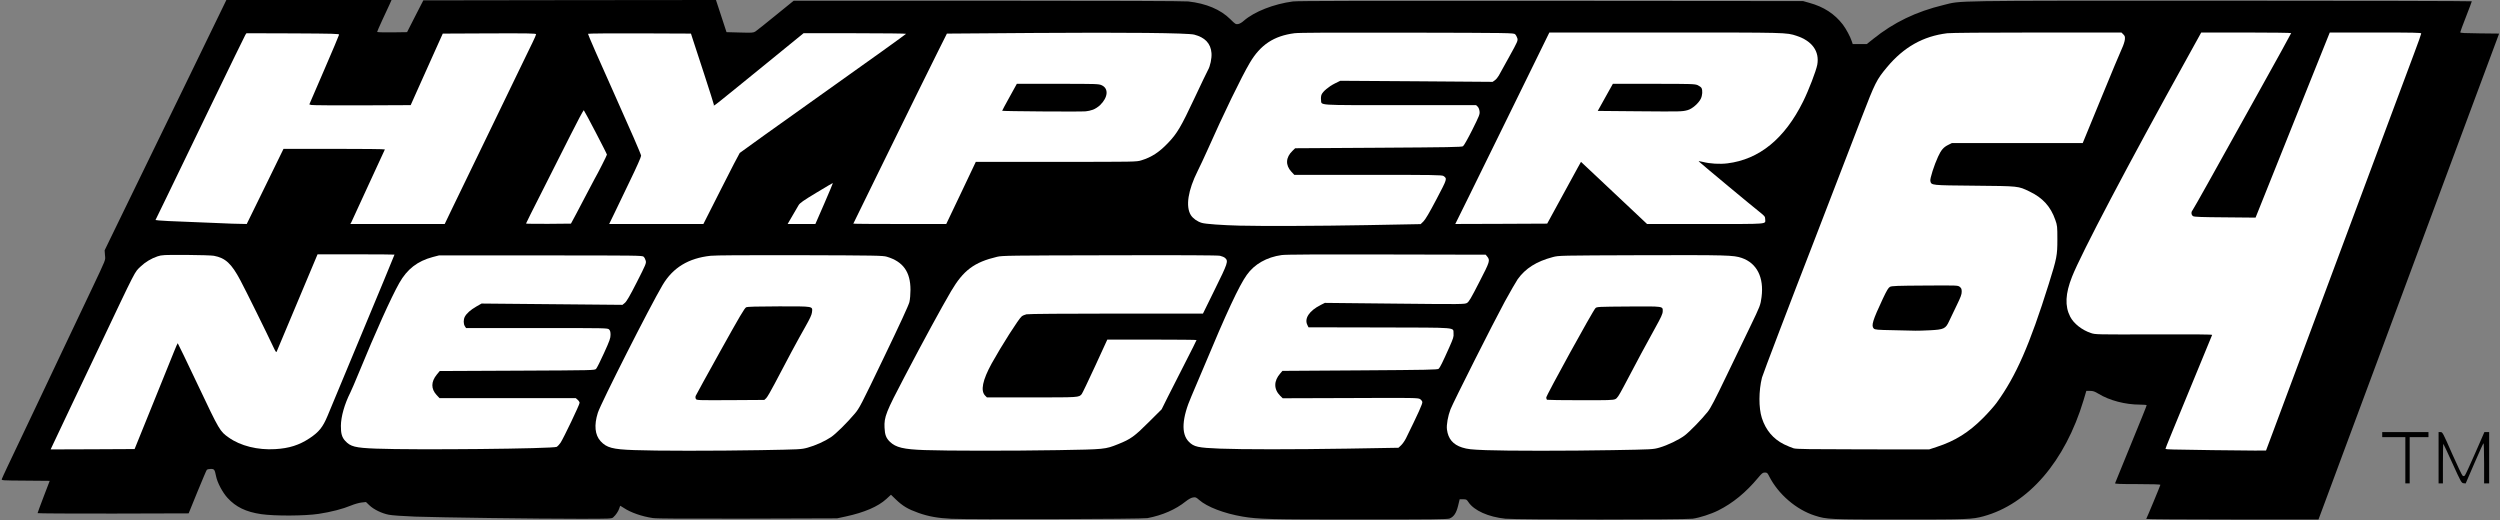 <?xml version="1.0" encoding="utf-8"?>
<!DOCTYPE svg PUBLIC "-//W3C//DTD SVG 20010904//EN" "http://www.w3.org/TR/2001/REC-SVG-20010904/DTD/svg10.dtd">
<svg version="1.0" xmlns="http://www.w3.org/2000/svg" width="3460px" height="720px" viewBox="0 0 3460 720" preserveAspectRatio="xMidYMid meet">
 <rect x="0" y="0" width="3460" height="720" fill="#808080" stroke="none"/>
 <g fill="#000000">
  <path d="M1317 718 c-18.4 -0.8 -31.9 -3.2 -45.7 -8.1 -14.9 -5.3 -22.1 -9.6 -32 -19.2 l-6.2 -6 -6.4 5.9 c-11.5 10.5 -30.3 18.6 -56.1 24.2 l-12.1 2.6 -123.5 0.4 c-88.5 0.2 -125.7 0 -131.4 -0.8 -15.1 -2.2 -30.9 -7.7 -40.2 -14 -2.5 -1.6 -4.7 -3 -4.9 -3 -0.2 0 -0.9 1.7 -1.5 3.8 -1.3 3.9 -4.6 8.9 -8.3 12.2 -2 1.9 -3.7 2 -46.6 2 -60.8 0 -192.2 -1.8 -227.5 -3 -17.6 -0.7 -32 -1.7 -36.5 -2.6 -9.8 -1.9 -21 -7.4 -26.9 -13.1 l-4.7 -4.5 -6.2 0.7 c-3.5 0.4 -9.8 2.2 -14.4 4.1 -11.2 4.7 -27.7 9 -44.9 11.6 -19.3 2.9 -60.8 3.1 -79.4 0.4 -21.2 -3.1 -35.2 -9.9 -46.7 -22.5 -6.9 -7.5 -14.2 -21.3 -15.9 -30.1 -1.9 -9.3 -2.4 -10 -7.4 -10 -2.4 0 -4.8 0.6 -5.4 1.3 -0.6 0.6 -6.4 14.5 -13.1 30.7 l-12 29.5 -104.5 0.3 c-57.5 0.1 -104.6 -0.2 -104.6 -0.6 0 -0.5 3.8 -10.7 8.4 -22.8 l8.4 -21.9 -33.5 -0.3 c-33 -0.2 -33.4 -0.3 -32.8 -2.2 0.4 -1.1 3.9 -8.9 7.9 -17.3 7 -14.6 22.3 -46.8 43.1 -90.7 5.4 -11.3 19.9 -41.9 32.2 -68 12.4 -26.1 24.7 -52 27.3 -57.5 2.6 -5.5 8.6 -18.1 13.3 -28 21.5 -45.5 19.6 -40.7 19 -48.3 l-0.5 -6.7 7.5 -15.5 c4.1 -8.5 12.7 -26.3 19.2 -39.5 10.4 -21.3 22.5 -46.1 55 -113 5.1 -10.4 14.1 -28.9 20 -41 5.9 -12.1 14 -28.7 18 -37 4 -8.2 13 -26.7 19.9 -41 7 -14.3 16.4 -33.5 20.8 -42.8 l8.1 -16.7 114.3 0 114.3 0 -2.8 6.3 c-1.6 3.4 -6.1 13.1 -10 21.5 -3.9 8.5 -7.1 15.8 -7.1 16.3 0 0.6 8.5 0.8 20.7 0.7 l20.7 -0.3 11.2 -22 11.3 -22 202.5 -0.3 202.5 -0.2 7.3 22.2 7.3 22.3 18.5 0.5 c17.3 0.5 18.7 0.4 21.6 -1.5 1.7 -1.1 14.3 -11.1 28 -22.3 l24.9 -20.2 268.5 0 c174.4 0 271.7 0.4 277.5 1 25 2.8 44.8 11.2 58.3 24.6 6.8 6.8 7.5 7.2 10.8 6.7 2 -0.3 5.3 -2.2 7.9 -4.6 14.5 -12.6 41.4 -23.2 68 -26.7 6.7 -0.8 96.5 -1 357.5 -0.8 l348.5 0.3 8.5 2.4 c20.1 5.5 35.1 15.3 46.5 30.1 4.4 5.8 10.4 16.9 12.4 23.2 l1.3 3.8 9.7 0 9.7 0 8.8 -7 c28.6 -23 59.5 -37.9 97.6 -47.1 25.6 -6.2 1.3 -5.9 382.3 -5.9 191.8 0 348.7 0.4 348.7 0.8 0 0.5 -3.6 10 -8 21.3 -4.4 11.2 -8 21 -8 21.6 0 1 6.4 1.3 26.9 1.5 l26.9 0.3 -16.2 43.5 c-9 23.9 -20.4 54.8 -25.5 68.5 -37.7 101.4 -60.4 162.3 -80.1 215.5 -12.6 33.8 -33 89 -45.5 122.5 -12.5 33.6 -32 86.2 -43.5 117 -11.4 30.8 -24.9 67.1 -30 80.8 l-9.2 24.7 -119.5 0 c-65.7 0 -119.2 -0.4 -118.9 -0.8 1.1 -1.8 19.6 -46.3 19.6 -47.2 0 -0.6 -11.6 -1 -31.6 -1 -24.9 0 -31.5 -0.3 -31.1 -1.2 0.2 -0.7 7 -17.3 15 -36.8 23.1 -56.4 28.7 -70.3 28.7 -71.2 0 -0.4 -4.2 -0.8 -9.2 -0.8 -20.4 0 -42.1 -5.7 -57.4 -15 -5.5 -3.3 -7.5 -4 -11.8 -4 l-5.1 0 -3.8 12.8 c-25.5 84.8 -76.5 143.9 -138.7 160.8 -15.7 4.2 -20.3 4.4 -115.3 4.4 -98.6 0 -101.3 -0.1 -117.9 -5.4 -25.8 -8.2 -50.7 -29.7 -63.2 -54.3 -2.4 -4.8 -2.9 -5.3 -6 -5.3 -2.9 0 -4.1 0.9 -9.4 7.3 -16.9 20.3 -35 35.1 -55 45.1 -10.1 5.1 -26.1 10.2 -35.5 11.5 -11 1.5 -244.4 1.5 -259.2 0 -23.6 -2.4 -43.4 -11.3 -51.2 -23 -2.4 -3.6 -2.9 -3.9 -7.3 -3.9 l-4.8 0 -2.2 9.1 c-2.5 10.1 -5.9 15.1 -11.7 17.5 -2.7 1.2 -24.9 1.4 -124.5 1.4 -124.4 0 -140.6 -0.4 -161.8 -4 -25.9 -4.4 -49.4 -13.4 -60.5 -23.2 -4.1 -3.6 -4.8 -3.9 -8.4 -3.3 -2.6 0.4 -6.1 2.4 -10.1 5.5 -13.8 11.1 -32 19.1 -52.9 23.1 -6.7 1.3 -245.4 2.1 -271.1 0.9z"/>
  <path d="M3329 637 l0 -32 -16 0 -16 0 0 -3.5 0 -3.5 32 0 32 0 0 3.5 0 3.5 -13 0 -13 0 0 32 0 32 -3 0 -3 0 0 -32z"/>
  <path d="M3375 633.5 l0 -35.5 2.8 0 c2.7 0 3.2 1 15.8 29.7 7.2 16.3 13.8 30.2 14.7 30.7 1.2 0.8 2 0.7 3.1 -0.4 0.8 -0.8 7.2 -14.7 14.2 -30.7 l12.8 -29.3 3.3 0 3.3 0 0 35.5 0 35.5 -3.5 0 -3.5 0 0 -28.1 c0 -15.4 -0.4 -27.8 -0.8 -27.5 -0.5 0.3 -6.2 12.9 -12.8 28.1 l-11.9 27.6 -2.9 -0.3 c-2.9 -0.3 -3.5 -1.3 -15.2 -27.1 -6.7 -14.8 -12.5 -27.1 -12.8 -27.4 -0.3 -0.4 -0.6 11.8 -0.6 27 l0 27.7 -3 0 -3 0 0 -35.5z"/>
 </g>
 <g fill="#ffffff">
  <path d="M877 622.9 c-29.1 -1 -37.5 -3.3 -45.7 -12.2 -8 -8.7 -9.3 -22.3 -3.9 -39.4 4.3 -13.4 72 -147 89.6 -176.8 14.3 -24.1 35.8 -37.2 66.5 -40.5 6.7 -0.7 47.6 -1 124 -0.8 104.2 0.3 114.5 0.5 119.8 2.1 22.6 6.7 32.8 21 32.8 45.8 0 5.9 -0.6 13.4 -1.5 17 -1 4.2 -12.8 29.9 -35.2 76.4 -31.7 66 -34 70.5 -40.4 78 -10.8 12.8 -26 27.8 -32.9 32.5 -8.7 5.8 -21.6 11.6 -32.5 14.6 -8.9 2.4 -10.3 2.4 -65.1 3.4 -63.4 1.1 -145 1.1 -175.5 -0.1z m183.4 -71.8 c1.5 -1.4 6.7 -10.4 11.7 -20 15.3 -29.5 32.7 -61.8 42.2 -78.4 6.9 -12.2 9.1 -17 9.5 -20.6 0.8 -8.5 3.1 -8.1 -45.6 -8.1 -31 0.1 -43.5 0.4 -45.5 1.3 -2.2 1 -8.8 12.2 -35.8 60.7 -18.2 32.7 -33.5 60.5 -34 61.8 -0.6 1.5 -0.5 3 0.2 4.3 1 1.9 2.2 1.9 47.9 1.7 l46.8 -0.3 2.6 -2.4z"/>
  <path d="M1279.5 622.9 c-28.9 -1 -39.7 -3.6 -47.8 -11.4 -5.3 -5.1 -7.1 -9.8 -7.5 -19.6 -0.7 -14.9 2 -21.6 27.9 -70.9 26.7 -50.9 50.2 -94.1 64.2 -118 17 -28.9 32 -40.1 63.7 -47.6 7 -1.7 17.9 -1.8 155.5 -2.1 102.7 -0.3 149.5 0 153 0.7 2.7 0.6 6 2 7.2 3.2 4.5 4.2 3.6 7 -14.3 43.2 l-16.5 33.6 -120.2 0 c-68.6 0 -121.9 0.4 -124.1 1 -2.2 0.5 -5.1 1.7 -6.5 2.8 -3.9 2.8 -28.1 40.9 -41.6 65.2 -12.7 23.2 -15.7 37.9 -9 44.6 l2.4 2.4 62.1 0 c65.8 0 65.1 0.1 69.1 -4.6 0.9 -1.1 9.2 -18.4 18.5 -38.6 l16.9 -36.8 61.7 0 c34 0 61.8 0.3 61.8 0.6 0 0.4 -7.1 14.7 -15.9 31.8 -8.7 17.1 -19.6 38.5 -24.2 47.6 l-8.2 16.5 -18.1 18 c-19.5 19.5 -24.8 23.3 -42.1 30.2 -18 7.2 -18.2 7.2 -83.2 8.3 -66.2 1.1 -153.3 1 -184.8 -0.1z"/>
  <path d="M2056.5 623 c-20.6 -0.8 -25.3 -1.3 -33 -3.7 -12.5 -4 -19.3 -12 -20.9 -24.8 -0.9 -6.4 1.4 -19 4.9 -28 4.1 -10.4 59.5 -120.3 75.1 -149 7.5 -13.7 15.6 -27.7 17.9 -31.1 10.8 -15 25.9 -24.6 48.6 -30.6 8.4 -2.2 8.5 -2.2 122.9 -2.6 119 -0.3 127.1 -0.1 138.6 3.8 20.9 7.2 30.9 26.9 27.4 54.1 -1.5 11.3 -1.9 12.3 -15.7 40.9 -6 12.4 -20.6 42.5 -32.3 67 -16.8 35 -22.5 45.9 -26.6 51 -8.5 10.6 -25 27.5 -31.7 32.6 -7.9 6 -23.7 13.6 -35.1 16.9 -8.9 2.5 -9.1 2.5 -65 3.5 -61.8 1.1 -145.5 1.1 -175.1 0z m179 -70.6 c2.8 -1.3 4.6 -4.1 11.6 -17.2 18.6 -35.3 32.7 -61.8 43.1 -80.3 9 -16.2 10.9 -20.4 11 -24 0.1 -7.2 1.9 -7 -47.4 -6.7 -42.2 0.3 -43.8 0.4 -45.7 2.3 -3.6 3.5 -68.1 120.8 -68.1 123.7 0 1.4 0.6 2.9 1.3 3.1 0.6 0.3 21.4 0.6 46 0.6 38.8 0.1 45.3 -0.1 48.2 -1.5z"/>
  <path d="M3062 623 c-23.9 -0.4 -48.3 -0.8 -54.2 -0.9 -6 0 -10.8 -0.5 -10.8 -1 0 -0.8 9.1 -23 53.7 -131.1 5.8 -14 10.7 -25.9 10.9 -26.5 0.3 -0.7 -26.9 -0.9 -80.6 -0.7 -80 0.2 -81.1 0.2 -87.2 -1.9 -12.4 -4.1 -23.9 -13.2 -28.7 -22.7 -7.5 -14.6 -6.7 -31.8 2.6 -55.2 12.6 -31.9 77.3 -154.9 160.4 -304.7 l18.4 -33.3 62.2 0 c34.3 0 62.3 0.4 62.3 0.8 0 0.5 -21.4 39.3 -47.6 86.3 -26.2 47 -56.6 101.6 -67.6 121.4 -11 19.8 -20.7 36.7 -21.4 37.6 -2.2 2.5 -1.7 6.6 0.9 8.1 1.6 1 12.5 1.4 44.3 1.6 l42.1 0.4 21 -52.4 c11.5 -28.7 34.6 -86.4 51.3 -128.1 l30.4 -75.7 63.3 0 c52.4 0 63.3 0.2 63.3 1.3 0 0.8 -4.4 13.3 -9.9 27.8 -5.4 14.5 -18.4 49.4 -28.9 77.4 -36.9 98.9 -158.6 425.3 -167.2 448.5 l-8.8 23.5 -15.3 0.1 c-8.5 0 -35 -0.3 -58.9 -0.6z"/>
  <path d="M74.4 612.8 c2.4 -5.1 13.1 -27.7 23.8 -50.3 10.8 -22.5 28 -58.8 38.3 -80.5 53.5 -112.7 49.4 -104.7 58.2 -113.2 6.1 -5.9 15 -11.3 23.3 -14 6.2 -2 8.2 -2.1 39.7 -2 18.2 0.1 35.5 0.7 38.3 1.2 16 3 24.4 10.8 36.7 34 7.8 14.6 36.8 73.4 45.5 92 3.3 7 4.1 8.1 4.8 6.5 0.9 -2.3 37 -88.3 48.8 -116.2 l7.7 -18.3 53.2 0 c29.3 0 53.3 0.2 53.3 0.4 0 0.2 -6.7 16.5 -14.9 36.3 -8.2 19.7 -27.8 66.9 -43.6 104.8 -15.8 38 -31.2 74.9 -34.2 82.2 -6.6 15.7 -11.8 22.1 -24.6 30.7 -14.5 9.6 -28.4 14.1 -47.8 15.2 -24.1 1.5 -48.2 -4.5 -64.4 -16.1 -12.2 -8.6 -12.7 -9.5 -42.5 -72.4 -15.1 -31.9 -27.7 -58 -28 -58.1 -0.3 0 -2.5 5.1 -5 11.3 -2.5 6.1 -15.8 39.1 -29.6 73.2 l-25.1 62 -58.1 0.3 -58.1 0.2 4.3 -9.2z"/>
  <path d="M520.5 620.9 c-29.1 -1.1 -35.5 -2.8 -42.8 -10.8 -4.5 -4.9 -6 -10.2 -5.9 -20.8 0.1 -12.7 5 -30 13.1 -46.1 1.6 -3.1 6.9 -15.6 11.9 -27.7 22.8 -55.6 44.6 -104 55.8 -123.8 10.9 -19.3 25.1 -30.3 46.4 -36 l8.5 -2.2 140.6 0 c135 0 140.8 0.1 142.7 1.8 1.1 1 2.4 3.5 2.9 5.5 0.9 3.5 0.2 5.1 -12.3 29.7 -9.7 19.1 -14.2 26.7 -16.6 28.7 l-3.3 2.7 -97.5 -0.9 -97.5 -0.9 -7.2 4.1 c-7.9 4.5 -13.6 9.6 -16 14.2 -2 3.9 -2 9.9 0.1 13.1 l1.6 2.5 98 0 c96.7 0 98 0 100 2 1.5 1.5 2 3.3 2 7.4 0 4.6 -1.2 8.1 -9 25.2 -4.9 10.9 -9.9 20.8 -11 21.9 -2 2 -3.2 2 -109.2 2.5 l-107.2 0.5 -4.2 5.1 c-7.9 9.8 -8 19.5 -0.2 28 l4.1 4.4 94.3 0 94.3 0 2.6 2.3 c1.4 1.2 2.6 3.1 2.7 4.2 0.1 2.3 -22.2 49 -26.4 55.3 -1.6 2.3 -3.9 4.8 -5.1 5.6 -4.3 2.7 -197.3 4.6 -250.2 2.5z"/>
  <path d="M1688.5 620.9 c-30.5 -1.2 -36.1 -2.4 -43.1 -9.5 -11 -10.9 -9.7 -32.8 3.7 -63.4 2.8 -6.3 10.6 -24.8 17.4 -41 30.5 -73.2 48.5 -111.9 59.1 -126.6 10.5 -14.8 27.5 -24.5 48.2 -27.4 5.4 -0.8 49.4 -1 145 -0.8 l137.4 0.3 1.9 2.3 c4.5 5.6 4.1 6.8 -10.8 35.7 -11.5 22.5 -14.3 27.2 -17 28.8 -3.2 1.8 -6.2 1.9 -100 0.9 l-96.7 -1 -5.6 2.8 c-16.1 8.1 -23.2 18.9 -18.5 28 l1.5 3 98.5 0.2 c111.1 0.3 101.4 -0.5 102.2 8.5 0.4 4.2 -0.3 6.5 -6 19.3 -9.4 21 -12.7 27.7 -14.6 29.4 -1.4 1.3 -15.2 1.6 -108.9 2.2 l-107.3 0.7 -2.9 3.4 c-9.3 10.5 -9.3 21.9 -0.2 31.1 l3.5 3.4 93.6 -0.3 c88.2 -0.4 93.8 -0.3 96.4 1.4 1.5 0.9 2.9 2.7 3.2 4 0.6 2.1 -5.4 15.3 -22.6 50.3 -1.7 3.4 -4.7 7.7 -6.7 9.6 l-3.7 3.5 -70.5 1.2 c-76.1 1.2 -146.1 1.2 -176.5 0z"/>
  <path d="M2482.5 620.5 c-2.7 -0.8 -8.7 -3.3 -13.3 -5.5 -15.1 -7.5 -25.4 -19.7 -30.8 -36.5 -4.5 -13.9 -4.4 -37.8 0.2 -56 1.2 -4.6 39.3 -104.6 71.9 -188.5 1.8 -4.7 13.5 -35 26 -67.5 12.5 -32.4 30.5 -79.1 40 -103.8 18.8 -48.6 20.6 -52.3 35.1 -69.7 23.2 -27.8 49.9 -42.9 83.4 -47 5.3 -0.6 51 -1 124.8 -1 l116.3 0 2.6 2.6 c2.2 2.2 2.5 3.2 2.1 7.3 -0.3 2.6 -2.1 8.1 -4 12.1 -2 4.1 -15 35.3 -28.9 69.2 l-25.4 61.8 -90.6 0 -90.5 0 -5.2 2.6 c-6.4 3.2 -9.6 6.9 -13.9 16.2 -5.4 11.6 -11.5 30.7 -10.7 33.7 1.5 6.1 0.5 5.9 61.4 6.5 61.9 0.6 59.9 0.4 75.8 8 18.3 8.7 29.4 20.9 35.8 39.5 2.7 7.7 2.8 8.8 2.8 27 0 22 -0.7 25.7 -11.9 61.5 -26.4 84.3 -45.3 127.4 -72 164.2 -3.3 4.6 -11.8 14.2 -19 21.4 -19.7 19.8 -38.7 31.7 -64 39.9 l-10.6 3.5 -91.2 -0.1 c-73.9 -0.1 -92.1 -0.3 -96.2 -1.4z m188.5 -163.4 c19.4 -1 21.8 -2.1 26.7 -12.9 1.9 -4.2 6.6 -14 10.4 -21.7 5.5 -11.3 6.9 -15 6.9 -18.7 0 -3.9 -0.5 -5 -2.7 -6.8 -2.7 -2.1 -3 -2.1 -48.3 -1.8 -38.1 0.2 -46 0.5 -48.3 1.8 -2.2 1.2 -4.4 4.9 -9.8 16.3 -14.2 30.2 -16.4 37.6 -12.6 41.4 1.6 1.6 4.6 1.9 27 2.3 13.9 0.3 27.7 0.6 30.7 0.7 3 0.1 12 -0.2 20 -0.6z"/>
  <path d="M1716 312.3 c-24.1 -0.6 -47.8 -2.3 -52.6 -3.8 -6.3 -1.8 -12.4 -6.2 -15.3 -10.8 -7.4 -12 -3.9 -34.4 9.5 -61.1 3.1 -6.1 9.1 -19 13.4 -28.6 22.2 -50.1 47.2 -101.6 58.7 -121 14.7 -25 33.3 -37.3 61.8 -41 6.6 -0.8 48.7 -1 156.1 -0.8 143 0.3 147.3 0.4 149.3 2.2 1.1 1 2.5 3.5 3.1 5.5 0.9 3.4 0.5 4.5 -11.2 25.6 -6.6 12.1 -13.2 23.9 -14.5 26.2 -1.3 2.3 -3.7 5.2 -5.4 6.4 l-3.1 2.2 -105.4 -0.8 -105.4 -0.7 -7.5 3.7 c-8.6 4.3 -16.6 11 -18.5 15.5 -0.7 1.7 -1 4.8 -0.7 7.2 1.1 8 -8.8 7.3 109.2 7.3 l105.4 0 2.2 2.1 c1.3 1.3 2.3 3.9 2.6 6.6 0.5 4 -0.4 6.1 -10.1 25.6 -6.5 12.9 -11.5 21.7 -12.8 22.6 -1.9 1.2 -20.4 1.5 -117.3 2.1 l-115 0.7 -3.7 3.6 c-9.4 9 -10 19.7 -1.6 28.8 l4.1 4.4 102.1 0 c90.7 0 102.4 0.2 104.4 1.6 5.3 3.7 5.3 3.6 -9.8 32.3 -9.7 18.5 -15.3 28 -18 30.6 l-3.8 3.7 -74.9 1.4 c-66.3 1.2 -145.1 1.5 -175.3 0.7z"/>
  <path d="M308 309 c-8 -0.4 -30 -1.3 -49 -2 -19 -0.7 -36.6 -1.5 -39.1 -1.9 l-4.7 -0.6 15.1 -31 c8.2 -17 35.8 -74.2 61.4 -127 25.5 -52.8 47.1 -97 47.9 -98.3 l1.5 -2.2 64.2 0.2 c56.4 0.3 64.2 0.5 64 1.8 -0.1 0.8 -9.4 22.9 -20.7 49 l-20.5 47.5 2.9 0.8 c1.5 0.4 33.1 0.6 70.1 0.5 l67.3 -0.3 8.7 -19.5 c4.8 -10.7 14.8 -33 22.2 -49.5 l13.5 -30 64.6 -0.3 c54.2 -0.2 64.6 0 64.6 1.2 0 0.7 -2.3 6 -5.1 11.7 -2.8 5.7 -10.9 22.3 -17.9 36.9 -7 14.6 -28.4 58.7 -47.4 98 -19.1 39.3 -39.5 81.5 -45.4 93.7 l-10.7 22.3 -65.3 0 -65.3 0 1.5 -2.7 c0.7 -1.6 11.4 -24.6 23.6 -51.3 12.2 -26.7 22.4 -48.8 22.7 -49.2 0.2 -0.5 -31.2 -0.8 -69.9 -0.8 l-70.4 0 -25.4 52 -25.5 52 -9.5 -0.2 c-5.2 0 -16 -0.4 -24 -0.8z"/>
  <path d="M728 309.4 c0 -0.4 9.8 -20.1 21.9 -43.8 12 -23.7 29.8 -59 39.6 -78.5 9.7 -19.4 18 -34.9 18.5 -34.5 1.5 1.6 32 60.1 32 61.4 0 1 -12.4 25.6 -17 33.5 -1 1.7 -5.6 10.4 -10.3 19.5 -4.7 9.1 -11.7 22.4 -15.5 29.5 l-7 13 -31.1 0.3 c-17.1 0.1 -31.1 -0.1 -31.1 -0.4z"/>
  <path d="M850 295.8 c3.7 -7.9 13.6 -28.5 22 -45.8 9.3 -19.2 15.3 -32.7 15.3 -34.5 0 -1.8 -15 -36.2 -37.1 -85.5 -20.4 -45.3 -36.8 -82.8 -36.4 -83.2 0.5 -0.5 32.7 -0.7 71.7 -0.6 l70.8 0.3 2.4 7.5 c1.3 4.1 8.5 26 15.9 48.6 7.4 22.7 13.4 41.7 13.4 42.3 0 2.3 -7.1 7.9 72.8 -57.1 l51.3 -41.8 71 0 c39 0 70.9 0.4 70.9 0.8 0 0.5 -51.4 37.4 -114.3 82 -62.9 44.7 -115 82 -115.9 82.9 -0.8 1 -12.5 23.5 -25.9 50.1 l-24.4 48.2 -65.2 0 -65.2 0 6.9 -14.2z"/>
  <path d="M1096.6 298.8 c3.7 -6.2 7.6 -12.9 8.7 -14.9 1.7 -2.9 6.5 -6.3 24.6 -17.2 12.3 -7.5 22.6 -13.5 22.8 -13.3 0.2 0.1 -5.2 12.9 -11.9 28.4 l-12.3 28.2 -19.2 0 -19.2 0 6.5 -11.2z"/>
  <path d="M1181 309.5 c0 -0.2 15.8 -32.5 35.1 -71.7 19.3 -39.2 43 -87.5 52.7 -107.3 9.7 -19.8 23.1 -46.8 29.7 -60 l12 -24 122 -0.9 c124.7 -0.9 211.3 0 220.3 2.3 15 3.9 22.9 12.3 23.9 25.5 0.6 7.1 -1.8 18.4 -4.9 23.6 -1.1 1.9 -9.6 19.6 -18.8 39.2 -18.4 39.2 -23.9 48.6 -36.5 61.7 -12.2 12.8 -22.8 19.7 -36.9 24 -6.8 2.1 -7.7 2.1 -118 2.1 l-111.1 0 -20.4 43 -20.5 43 -64.3 0 c-35.4 0 -64.3 -0.2 -64.3 -0.5z m331.7 -157.7 c3 -1.1 7.1 -3.8 9.7 -6.2 11.2 -10.9 12.2 -23.1 2.4 -27.6 -4.1 -1.9 -7 -2 -60.9 -2 l-56.6 0 -10.1 18.3 c-5.6 10.1 -10.2 18.6 -10.2 19 0 0.7 107 1.5 115.5 0.8 2.8 -0.2 7.3 -1.2 10.2 -2.3z"/>
  <path d="M2035.2 267.3 c11.6 -23.6 33.3 -67.8 48.3 -98.3 14.9 -30.5 34.7 -70.9 44 -89.7 l16.8 -34.3 160.1 0 c170.1 0 167.7 -0.1 182.1 4.6 21.6 7.1 31.9 21.6 28.6 40 -1.6 8.5 -11.9 35.4 -19.6 50.9 -25.5 51.5 -60.7 80.2 -104.9 85.6 -10.6 1.3 -23.9 0.5 -33.8 -2 -4.2 -1.1 -6.4 -1.3 -5.6 -0.6 6.8 6.1 73.9 61.9 83.6 69.5 7.5 6 8.2 6.8 8.2 10.2 0 7.4 7.8 6.8 -82.4 6.8 l-81.1 0 -14 -13.2 c-7.7 -7.2 -28.3 -26.6 -45.7 -43 l-31.7 -29.8 -4.3 7.7 c-2.4 4.3 -12.9 23.6 -23.4 42.8 l-19.1 35 -63.6 0.3 -63.6 0.2 21.1 -42.7z m300.5 -114.9 c6.3 -1.7 15.1 -9.4 18.2 -15.7 2.3 -4.7 2.7 -11.6 1 -14.9 -0.6 -1.1 -2.9 -2.8 -5.2 -3.9 -4 -1.7 -7.4 -1.9 -60.9 -1.9 l-56.6 0 -10.5 18.8 -10.4 18.7 55.6 0.5 c60.1 0.5 61.1 0.5 68.8 -1.6z"/>
 </g>
</svg>